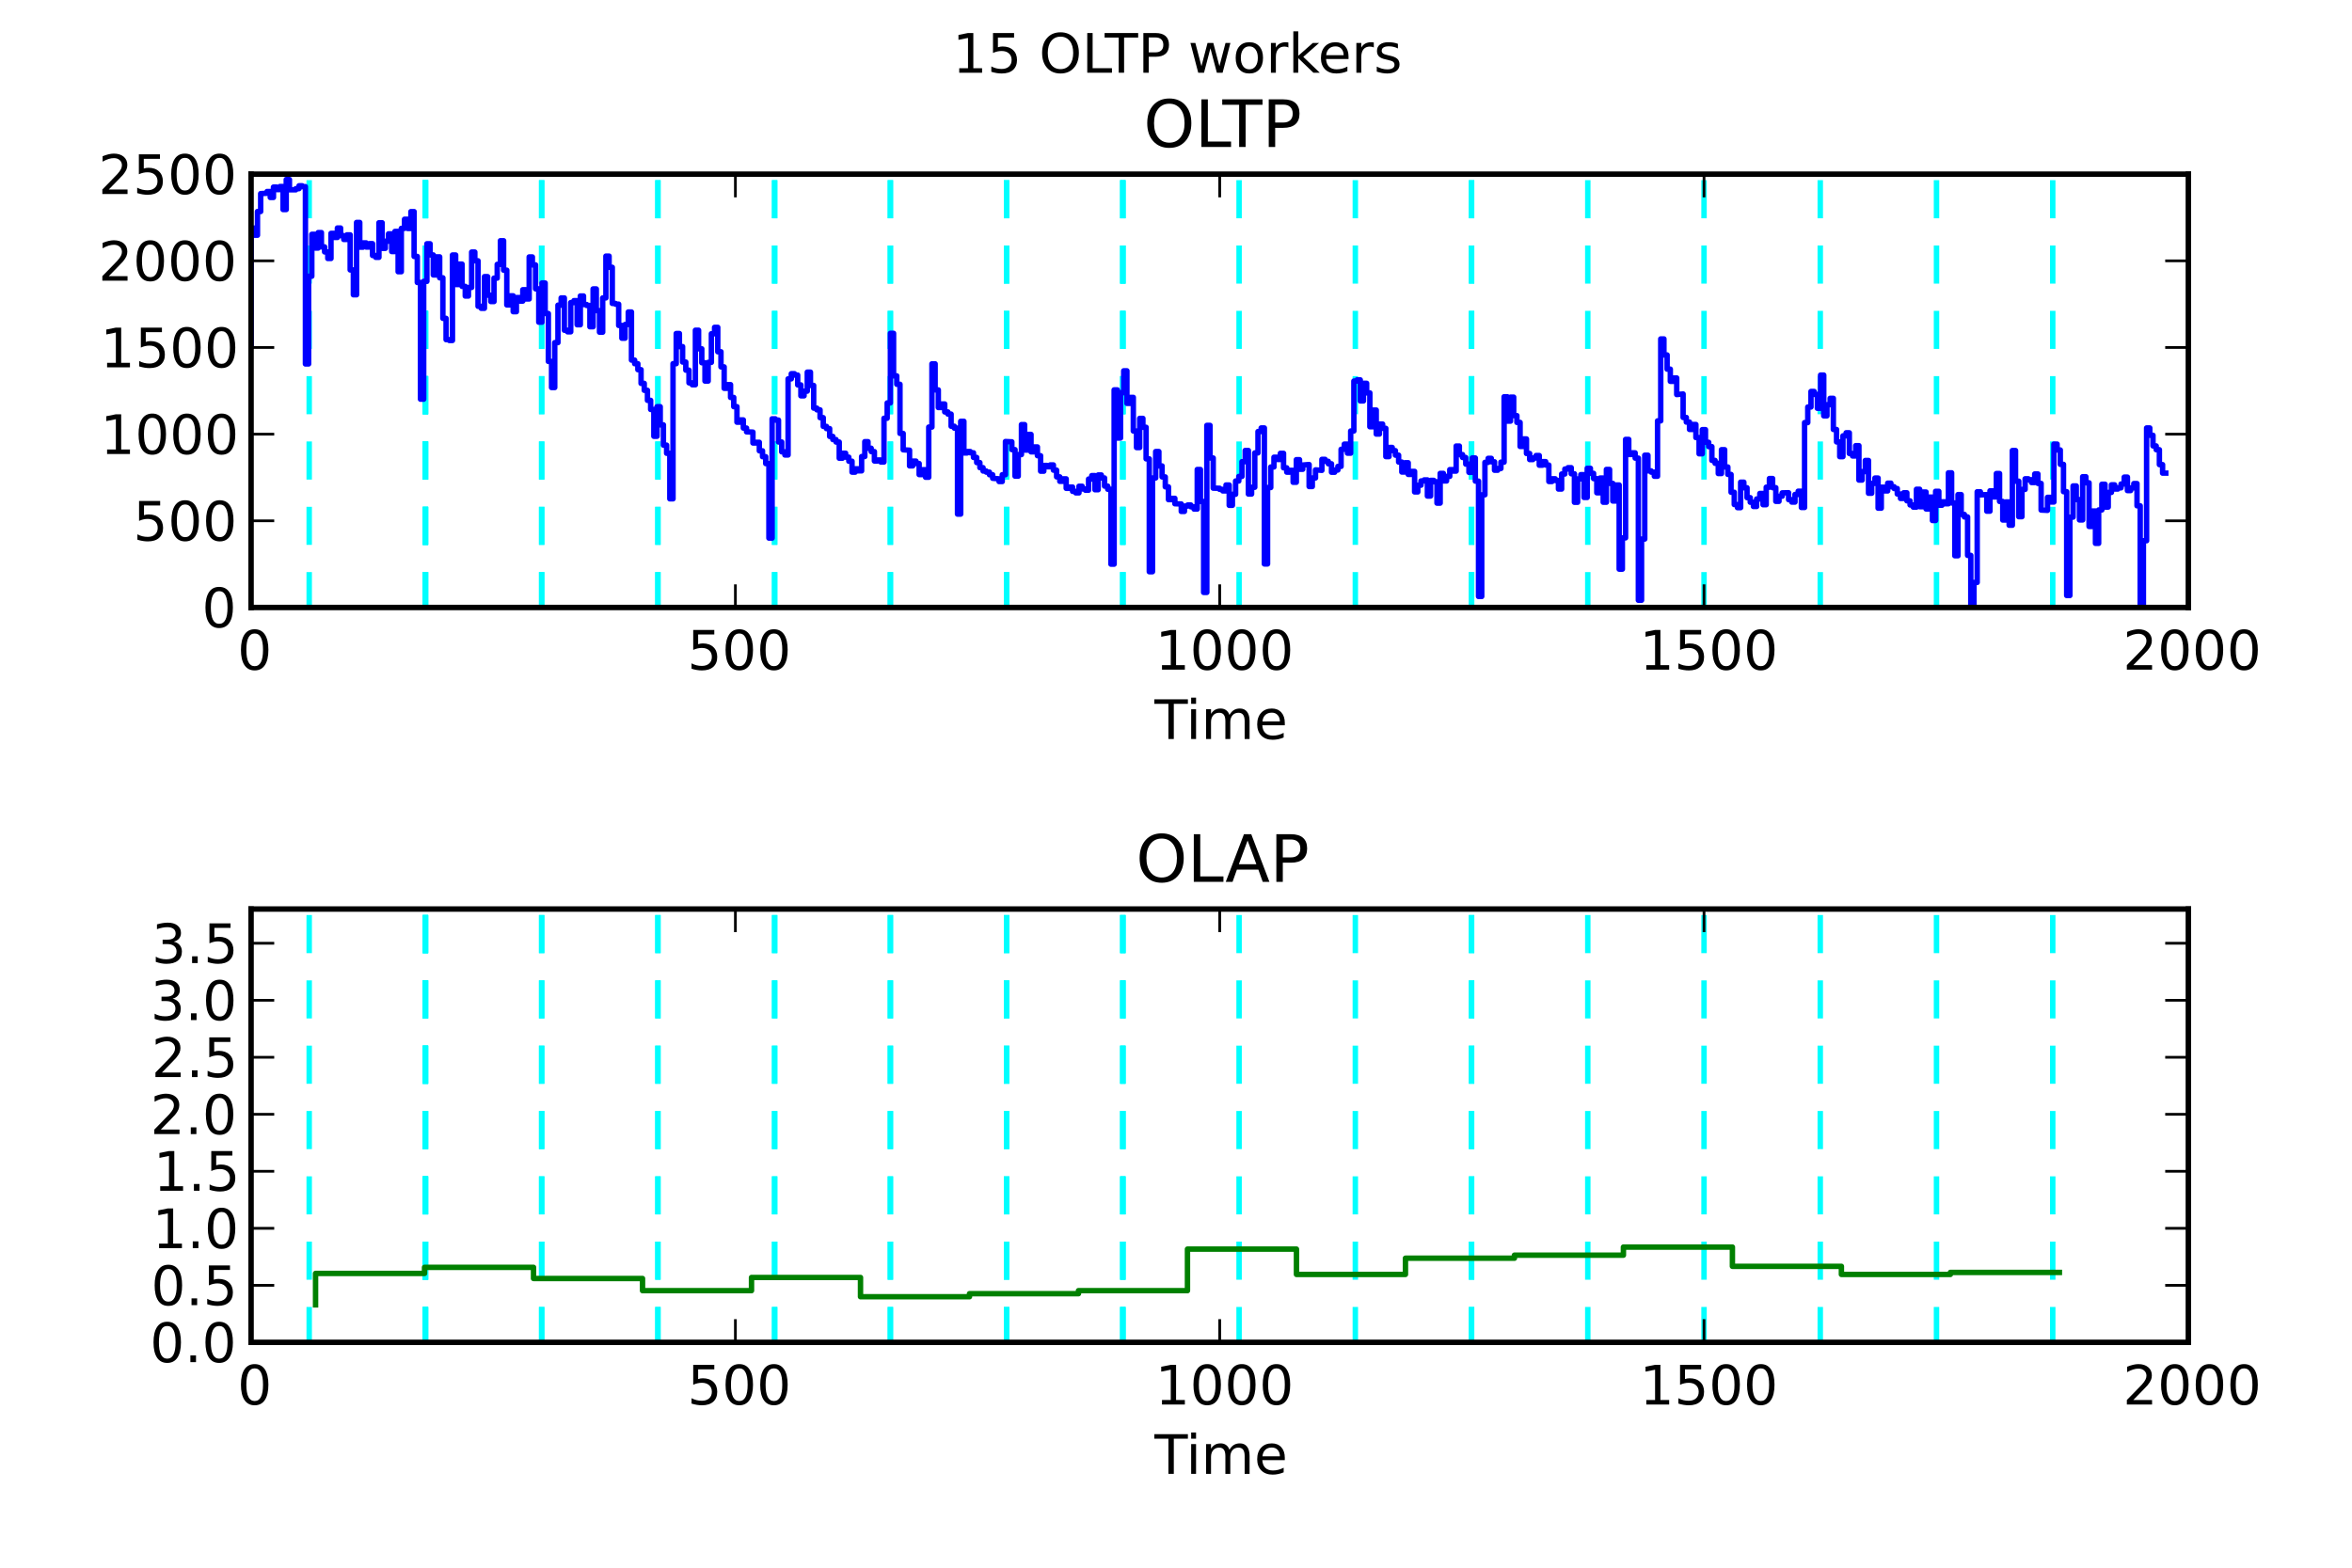<?xml version="1.0" encoding="utf-8" standalone="no"?>
<!DOCTYPE svg PUBLIC "-//W3C//DTD SVG 1.1//EN"
  "http://www.w3.org/Graphics/SVG/1.1/DTD/svg11.dtd">
<!-- Created with matplotlib (http://matplotlib.sourceforge.net/) -->
<svg height="288pt" version="1.1" viewBox="0 0 432 288" width="432pt" xmlns="http://www.w3.org/2000/svg" xmlns:xlink="http://www.w3.org/1999/xlink">
 <defs>
  <style type="text/css">
*{stroke-linecap:square;stroke-linejoin:round;}
  </style>
 </defs>
 <g id="figure_1">
  <g id="patch_1">
   <path d="
M0 288
L432 288
L432 0
L0 0
z
" style="fill:#ffffff;"/>
  </g>
  <g id="axes_1">
   <g id="patch_2">
    <path d="
M46.117 111.6
L401.941 111.6
L401.941 32
L46.117 32
z
" style="fill:#ffffff;"/>
   </g>
   <g id="line2d_1">
    <path clip-path="url(#paafe9ad165)" d="
M56.792 111.6
L56.792 32" style="fill:none;stroke:#00ffff;stroke-dasharray:6,6;stroke-dashoffset:0.0;stroke-linecap:butt;"/>
   </g>
   <g id="line2d_2">
    <path clip-path="url(#paafe9ad165)" d="
M78.142 111.6
L78.142 32" style="fill:none;stroke:#00ffff;stroke-dasharray:6,6;stroke-dashoffset:0.0;stroke-linecap:butt;"/>
   </g>
   <g id="line2d_3">
    <path clip-path="url(#paafe9ad165)" d="
M78.142 111.6
L78.142 32" style="fill:none;stroke:#00ffff;stroke-dasharray:6,6;stroke-dashoffset:0.0;stroke-linecap:butt;"/>
   </g>
   <g id="line2d_4">
    <path clip-path="url(#paafe9ad165)" d="
M78.142 111.6
L78.142 32" style="fill:none;stroke:#00ffff;stroke-dasharray:6,6;stroke-dashoffset:0.0;stroke-linecap:butt;"/>
   </g>
   <g id="line2d_5">
    <path clip-path="url(#paafe9ad165)" d="
M78.142 111.6
L78.142 32" style="fill:none;stroke:#00ffff;stroke-dasharray:6,6;stroke-dashoffset:0.0;stroke-linecap:butt;"/>
   </g>
   <g id="line2d_6">
    <path clip-path="url(#paafe9ad165)" d="
M78.142 111.6
L78.142 32" style="fill:none;stroke:#00ffff;stroke-dasharray:6,6;stroke-dashoffset:0.0;stroke-linecap:butt;"/>
   </g>
   <g id="line2d_7">
    <path clip-path="url(#paafe9ad165)" d="
M99.491 111.6
L99.491 32" style="fill:none;stroke:#00ffff;stroke-dasharray:6,6;stroke-dashoffset:0.0;stroke-linecap:butt;"/>
   </g>
   <g id="line2d_8">
    <path clip-path="url(#paafe9ad165)" d="
M99.491 111.6
L99.491 32" style="fill:none;stroke:#00ffff;stroke-dasharray:6,6;stroke-dashoffset:0.0;stroke-linecap:butt;"/>
   </g>
   <g id="line2d_9">
    <path clip-path="url(#paafe9ad165)" d="
M120.841 111.6
L120.841 32" style="fill:none;stroke:#00ffff;stroke-dasharray:6,6;stroke-dashoffset:0.0;stroke-linecap:butt;"/>
   </g>
   <g id="line2d_10">
    <path clip-path="url(#paafe9ad165)" d="
M120.841 111.6
L120.841 32" style="fill:none;stroke:#00ffff;stroke-dasharray:6,6;stroke-dashoffset:0.0;stroke-linecap:butt;"/>
   </g>
   <g id="line2d_11">
    <path clip-path="url(#paafe9ad165)" d="
M142.28 111.6
L142.28 32" style="fill:none;stroke:#00ffff;stroke-dasharray:6,6;stroke-dashoffset:0.0;stroke-linecap:butt;"/>
   </g>
   <g id="line2d_12">
    <path clip-path="url(#paafe9ad165)" d="
M142.28 111.6
L142.28 32" style="fill:none;stroke:#00ffff;stroke-dasharray:6,6;stroke-dashoffset:0.0;stroke-linecap:butt;"/>
   </g>
   <g id="line2d_13">
    <path clip-path="url(#paafe9ad165)" d="
M163.54 111.6
L163.54 32" style="fill:none;stroke:#00ffff;stroke-dasharray:6,6;stroke-dashoffset:0.0;stroke-linecap:butt;"/>
   </g>
   <g id="line2d_14">
    <path clip-path="url(#paafe9ad165)" d="
M163.54 111.6
L163.54 32" style="fill:none;stroke:#00ffff;stroke-dasharray:6,6;stroke-dashoffset:0.0;stroke-linecap:butt;"/>
   </g>
   <g id="line2d_15">
    <path clip-path="url(#paafe9ad165)" d="
M184.889 111.6
L184.889 32" style="fill:none;stroke:#00ffff;stroke-dasharray:6,6;stroke-dashoffset:0.0;stroke-linecap:butt;"/>
   </g>
   <g id="line2d_16">
    <path clip-path="url(#paafe9ad165)" d="
M184.889 111.6
L184.889 32" style="fill:none;stroke:#00ffff;stroke-dasharray:6,6;stroke-dashoffset:0.0;stroke-linecap:butt;"/>
   </g>
   <g id="line2d_17">
    <path clip-path="url(#paafe9ad165)" d="
M206.238 111.6
L206.238 32" style="fill:none;stroke:#00ffff;stroke-dasharray:6,6;stroke-dashoffset:0.0;stroke-linecap:butt;"/>
   </g>
   <g id="line2d_18">
    <path clip-path="url(#paafe9ad165)" d="
M206.238 111.6
L206.238 32" style="fill:none;stroke:#00ffff;stroke-dasharray:6,6;stroke-dashoffset:0.0;stroke-linecap:butt;"/>
   </g>
   <g id="line2d_19">
    <path clip-path="url(#paafe9ad165)" d="
M206.239 111.6
L206.239 32" style="fill:none;stroke:#00ffff;stroke-dasharray:6,6;stroke-dashoffset:0.0;stroke-linecap:butt;"/>
   </g>
   <g id="line2d_20">
    <path clip-path="url(#paafe9ad165)" d="
M227.588 111.6
L227.588 32" style="fill:none;stroke:#00ffff;stroke-dasharray:6,6;stroke-dashoffset:0.0;stroke-linecap:butt;"/>
   </g>
   <g id="line2d_21">
    <path clip-path="url(#paafe9ad165)" d="
M248.938 111.6
L248.938 32" style="fill:none;stroke:#00ffff;stroke-dasharray:6,6;stroke-dashoffset:0.0;stroke-linecap:butt;"/>
   </g>
   <g id="line2d_22">
    <path clip-path="url(#paafe9ad165)" d="
M270.287 111.6
L270.287 32" style="fill:none;stroke:#00ffff;stroke-dasharray:6,6;stroke-dashoffset:0.0;stroke-linecap:butt;"/>
   </g>
   <g id="line2d_23">
    <path clip-path="url(#paafe9ad165)" d="
M270.287 111.6
L270.287 32" style="fill:none;stroke:#00ffff;stroke-dasharray:6,6;stroke-dashoffset:0.0;stroke-linecap:butt;"/>
   </g>
   <g id="line2d_24">
    <path clip-path="url(#paafe9ad165)" d="
M291.636 111.6
L291.636 32" style="fill:none;stroke:#00ffff;stroke-dasharray:6,6;stroke-dashoffset:0.0;stroke-linecap:butt;"/>
   </g>
   <g id="line2d_25">
    <path clip-path="url(#paafe9ad165)" d="
M312.986 111.6
L312.986 32" style="fill:none;stroke:#00ffff;stroke-dasharray:6,6;stroke-dashoffset:0.0;stroke-linecap:butt;"/>
   </g>
   <g id="line2d_26">
    <path clip-path="url(#paafe9ad165)" d="
M334.335 111.6
L334.335 32" style="fill:none;stroke:#00ffff;stroke-dasharray:6,6;stroke-dashoffset:0.0;stroke-linecap:butt;"/>
   </g>
   <g id="line2d_27">
    <path clip-path="url(#paafe9ad165)" d="
M355.685 111.6
L355.685 32" style="fill:none;stroke:#00ffff;stroke-dasharray:6,6;stroke-dashoffset:0.0;stroke-linecap:butt;"/>
   </g>
   <g id="line2d_28">
    <path clip-path="url(#paafe9ad165)" d="
M377.034 111.6
L377.034 32" style="fill:none;stroke:#00ffff;stroke-dasharray:6,6;stroke-dashoffset:0.0;stroke-linecap:butt;"/>
   </g>
   <g id="line2d_29">
    <path clip-path="url(#paafe9ad165)" d="
M46.117 63.58
L46.117 41.899
L46.704 41.899
L46.704 43.212
L47.291 43.212
L47.291 38.86
L47.879 38.86
L47.879 35.57
L49.053 35.502
L49.053 35.184
L49.64 35.184
L49.64 36.274
L50.227 36.274
L50.227 34.373
L50.814 34.373
L50.814 34.827
L51.401 34.827
L51.401 34.267
L51.988 34.267
L51.988 38.493
L52.575 38.493
L52.575 32.984
L53.163 32.984
L53.163 34.866
L54.337 34.866
L54.337 34.653
L54.924 34.653
L54.924 34.132
L55.511 34.132
L55.511 34.287
L56.098 34.287
L56.098 66.86
L56.685 66.86
L56.685 50.747
L57.272 50.747
L57.272 43.047
L57.859 43.047
L57.859 45.566
L58.447 45.566
L58.447 42.729
L59.034 42.729
L59.034 45.353
L59.621 45.353
L59.621 46.28
L60.208 46.28
L60.208 47.486
L60.795 47.486
L60.795 42.874
L61.382 42.874
L61.382 43.626
L61.969 43.626
L61.969 41.89
L62.556 41.89
L62.556 43.289
L63.143 43.289
L63.143 43.993
L63.73 43.993
L63.73 43.144
L64.318 43.144
L64.318 49.589
L64.905 49.589
L64.905 54.153
L65.492 54.153
L65.492 40.867
L66.079 40.867
L66.079 45.411
L66.666 45.411
L66.666 44.62
L67.253 44.62
L67.253 45.382
L67.84 45.382
L67.84 44.765
L68.427 44.765
L68.427 46.936
L69.014 46.936
L69.014 47.274
L69.602 47.274
L69.602 40.925
L70.189 40.925
L70.189 45.624
L70.776 45.624
L70.776 44.312
L71.363 44.312
L71.363 42.961
L71.95 42.961
L71.95 46.212
L72.537 46.212
L72.537 42.517
L73.124 42.517
L73.124 49.917
L73.711 49.917
L73.711 41.957
L74.299 41.957
L74.299 40.278
L74.886 40.278
L74.886 41.977
L75.473 41.977
L75.473 38.879
L76.06 38.879
L76.06 47.109
L76.647 47.109
L76.647 51.895
L77.234 51.895
L77.234 73.334
L77.821 73.334
L77.821 51.683
L78.408 51.683
L78.408 44.784
L78.995 44.784
L78.995 46.83
L79.582 46.83
L79.582 50.506
L80.17 50.506
L80.17 47.187
L80.757 47.187
L80.757 51.036
L81.344 51.036
L81.344 58.485
L81.931 58.485
L81.931 62.393
L82.518 62.393
L82.518 62.547
L83.105 62.547
L83.105 46.849
L83.692 46.849
L83.692 52.272
L84.279 52.272
L84.279 48.518
L84.866 48.518
L84.866 52.609
L85.454 52.609
L85.454 54.385
L86.041 54.385
L86.041 52.812
L86.628 52.812
L86.628 46.309
L87.215 46.309
L87.215 47.91
L87.802 47.91
L87.802 56.266
L88.389 56.266
L88.389 56.642
L88.976 56.642
L88.976 50.824
L89.563 50.824
L89.563 54.23
L90.15 54.23
L90.15 55.398
L90.737 55.398
L90.737 51.094
L91.325 51.094
L91.325 48.566
L91.912 48.566
L91.912 44.225
L92.499 44.225
L92.499 49.637
L93.086 49.637
L93.086 56.015
L93.673 56.015
L93.673 54.346
L94.26 54.346
L94.26 57.26
L94.847 57.26
L94.847 54.664
L95.434 54.664
L95.434 55.311
L96.022 55.311
L96.022 53.227
L96.609 53.227
L96.609 54.925
L97.196 54.925
L97.196 47.206
L97.783 47.206
L97.783 48.663
L98.37 48.663
L98.37 53.063
L98.957 53.063
L98.957 59.189
L99.544 59.189
L99.544 51.992
L100.131 51.992
L100.131 57.597
L100.718 57.597
L100.718 66.397
L101.306 66.397
L101.306 71.192
L101.893 71.192
L101.893 62.943
L102.48 62.943
L102.48 56.063
L103.067 56.063
L103.067 54.732
L103.654 54.732
L103.654 60.666
L104.241 60.666
L104.241 60.955
L104.828 60.955
L104.828 55.59
L105.415 55.59
L105.415 55.234
L106.002 55.234
L106.002 59.662
L106.59 59.662
L106.59 54.375
L107.177 54.375
L107.177 55.947
L107.764 55.947
L107.764 56.121
L108.351 56.121
L108.351 60.029
L108.938 60.029
L108.938 53.082
L109.525 53.082
L109.525 57.067
L110.112 57.067
L110.112 61.023
L110.699 61.023
L110.699 54.732
L111.286 54.732
L111.286 47.052
L111.874 47.052
L111.874 49.107
L112.461 49.107
L112.461 55.745
L113.048 55.745
L113.048 55.88
L113.635 55.88
L113.635 59.788
L114.222 59.788
L114.222 62.132
L114.809 62.132
L114.809 59.614
L115.396 59.614
L115.396 57.318
L115.983 57.318
L115.983 66.156
L116.57 66.156
L116.57 66.812
L117.157 66.812
L117.157 67.912
L117.745 67.912
L117.745 70.43
L118.332 70.43
L118.332 71.704
L118.919 71.704
L118.919 73.546
L119.506 73.546
L119.506 75.225
L120.093 75.225
L120.093 80.146
L120.68 80.146
L120.68 74.714
L121.267 74.714
L121.267 78.052
L121.854 78.052
L121.854 81.776
L122.441 81.776
L122.441 83.272
L123.029 83.272
L123.029 91.637
L123.616 91.637
L123.616 66.812
L124.203 66.812
L124.203 61.273
L124.79 61.273
L124.79 63.676
L125.377 63.676
L125.377 66.513
L125.964 66.513
L125.964 67.999
L126.551 67.999
L126.551 70.333
L127.138 70.333
L127.138 70.681
L127.725 70.681
L127.725 60.666
L128.313 60.666
L128.313 64.081
L128.9 64.081
L128.9 66.638
L129.487 66.638
L129.487 70.005
L130.074 70.005
L130.074 66.57
L130.661 66.57
L130.661 61.312
L131.248 61.312
L131.248 60.135
L131.835 60.135
L131.835 64.621
L132.422 64.621
L132.422 67.4
L133.009 67.4
L133.009 71.337
L133.597 71.337
L133.597 70.662
L134.184 70.662
L134.184 73.016
L134.771 73.016
L134.771 74.704
L135.358 74.704
L135.358 77.56
L135.945 77.56
L135.945 77.145
L136.532 77.145
L136.532 78.641
L137.119 78.641
L137.119 79.335
L138.293 79.384
L138.293 81.381
L138.881 81.381
L138.881 81.255
L139.468 81.255
L139.468 82.819
L140.055 82.819
L140.055 83.899
L140.642 83.899
L140.642 85.163
L141.229 85.163
L141.229 98.854
L141.816 98.854
L141.816 76.943
L142.403 76.943
L142.403 77.174
L142.99 77.174
L142.99 81.198
L143.577 81.198
L143.577 83.002
L144.165 83.002
L144.165 83.581
L144.752 83.581
L144.752 69.6
L145.339 69.6
L145.339 68.655
L145.926 68.655
L145.926 68.906
L146.513 68.906
L146.513 70.71
L147.1 70.71
L147.1 72.717
L147.687 72.717
L147.687 71.858
L148.274 71.858
L148.274 68.365
L148.861 68.365
L148.861 70.806
L149.449 70.806
L149.449 74.974
L150.036 74.974
L150.036 75.293
L150.623 75.293
L150.623 76.73
L151.21 76.73
L151.21 78.332
L151.797 78.332
L151.797 78.737
L152.384 78.737
L152.384 80.175
L152.971 80.175
L152.971 80.754
L153.558 80.754
L153.558 81.207
L154.145 81.207
L154.145 84.179
L154.733 84.179
L154.733 83.262
L155.32 83.262
L155.32 83.986
L155.907 83.986
L155.907 84.729
L156.494 84.729
L156.494 86.736
L157.081 86.736
L157.081 86.128
L157.668 86.128
L157.668 86.504
L158.255 86.504
L158.255 83.87
L158.842 83.87
L158.842 81.14
L159.429 81.14
L159.429 82.346
L160.017 82.346
L160.017 82.963
L160.604 82.963
L160.604 84.69
L161.191 84.69
L161.191 84.507
L161.778 84.507
L161.778 84.874
L162.365 84.874
L162.365 76.837
L162.952 76.837
L162.952 74.019
L163.539 74.019
L163.539 61.235
L164.126 61.235
L164.126 69.05
L164.713 69.05
L164.713 70.594
L165.301 70.594
L165.301 79.625
L165.888 79.625
L165.888 82.635
L167.062 82.703
L167.062 85.588
L167.649 85.588
L167.649 84.71
L168.236 84.71
L168.236 85.153
L168.823 85.153
L168.823 87.189
L169.41 87.189
L169.41 86.292
L169.997 86.292
L169.997 87.672
L170.585 87.672
L170.585 78.457
L171.172 78.457
L171.172 66.841
L171.759 66.841
L171.759 71.626
L172.346 71.626
L172.346 74.868
L172.933 74.868
L172.933 74.212
L173.52 74.212
L173.52 75.679
L174.107 75.679
L174.107 76.074
L174.694 76.074
L174.694 78.303
L175.281 78.303
L175.281 78.65
L175.868 78.65
L175.868 94.445
L176.456 94.445
L176.456 77.396
L177.043 77.396
L177.043 83.214
L177.63 83.214
L177.63 82.954
L178.217 82.954
L178.217 83.185
L178.804 83.185
L178.804 84.034
L179.391 84.034
L179.391 84.98
L179.978 84.98
L179.978 85.916
L180.565 85.916
L180.565 86.533
L181.152 86.533
L181.152 86.736
L181.74 86.736
L181.74 87.218
L182.327 87.218
L182.327 87.865
L183.501 87.971
L183.501 88.463
L184.088 88.463
L184.088 87.209
L184.675 87.209
L184.675 81.111
L185.849 81.169
L185.849 82.606
L186.436 82.606
L186.436 87.469
L187.024 87.469
L187.024 83.513
L187.611 83.513
L187.611 78.004
L188.198 78.004
L188.198 82.683
L188.785 82.683
L188.785 79.808
L189.372 79.808
L189.372 83.011
L189.959 83.011
L189.959 82.105
L190.546 82.105
L190.546 83.716
L191.133 83.716
L191.133 86.562
L191.72 86.562
L191.72 85.51
L192.308 85.51
L192.308 85.752
L192.895 85.752
L192.895 85.414
L193.482 85.414
L193.482 86.369
L194.069 86.369
L194.069 87.604
L194.656 87.604
L194.656 88.424
L195.243 88.424
L195.243 87.971
L195.83 87.971
L195.83 89.708
L196.417 89.708
L196.417 89.476
L197.004 89.476
L197.004 90.267
L197.592 90.267
L197.592 90.547
L198.179 90.547
L198.179 89.331
L198.766 89.331
L198.766 89.833
L199.353 89.833
L199.353 90.055
L199.94 90.055
L199.94 88.01
L200.527 88.01
L200.527 87.373
L201.114 87.373
L201.114 89.968
L201.701 89.968
L201.701 87.257
L202.288 87.257
L202.288 87.807
L202.876 87.807
L202.876 89.302
L203.463 89.302
L203.463 89.881
L204.05 89.881
L204.05 103.64
L204.637 103.64
L204.637 71.626
L205.224 71.626
L205.224 80.474
L205.811 80.474
L205.811 72.138
L206.398 72.138
L206.398 68.124
L206.985 68.124
L206.985 74.106
L207.572 74.106
L207.572 73.006
L208.16 73.006
L208.16 79.181
L208.747 79.181
L208.747 82.22
L209.334 82.22
L209.334 76.865
L209.921 76.865
L209.921 78.496
L210.508 78.496
L210.508 84.295
L211.095 84.295
L211.095 105.029
L211.682 105.029
L211.682 87.807
L212.269 87.807
L212.269 82.954
L212.856 82.954
L212.856 85.597
L213.444 85.597
L213.444 87.614
L214.031 87.614
L214.031 89.437
L214.618 89.437
L214.618 91.792
L215.205 91.792
L215.205 91.55
L215.792 91.55
L215.792 92.544
L216.966 92.583
L216.966 93.953
L217.553 93.953
L217.553 92.969
L218.14 92.969
L218.14 92.776
L218.728 92.776
L218.728 93.104
L219.315 93.104
L219.315 93.519
L219.902 93.519
L219.902 86.253
L220.489 86.253
L220.489 92.129
L221.076 92.129
L221.076 108.831
L221.663 108.831
L221.663 78.149
L222.25 78.149
L222.25 84.14
L222.837 84.14
L222.837 89.679
L224.012 89.698
L224.012 89.901
L224.599 89.901
L224.599 90.19
L225.186 90.19
L225.186 89.1
L225.773 89.1
L225.773 92.834
L226.36 92.834
L226.36 90.808
L226.947 90.808
L226.947 88.366
L227.534 88.366
L227.534 87.527
L228.121 87.527
L228.121 84.816
L228.708 84.816
L228.708 82.761
L229.295 82.761
L229.295 90.759
L229.883 90.759
L229.883 89.515
L230.47 89.515
L230.47 83.204
L231.057 83.204
L231.057 79.278
L231.644 79.278
L231.644 78.621
L232.231 78.621
L232.231 103.601
L232.818 103.601
L232.818 89.563
L233.405 89.563
L233.405 85.79
L233.992 85.79
L233.992 83.996
L234.579 83.996
L234.579 84.411
L235.167 84.411
L235.167 83.282
L235.754 83.282
L235.754 85.945
L236.341 85.945
L236.341 86.736
L236.928 86.736
L236.928 86.408
L237.515 86.408
L237.515 88.598
L238.102 88.598
L238.102 84.449
L238.689 84.449
L238.689 86.215
L239.276 86.215
L239.276 85.433
L240.451 85.337
L240.451 89.379
L241.038 89.379
L241.038 87.807
L241.625 87.807
L241.625 86.321
L242.799 86.408
L242.799 84.391
L243.386 84.391
L243.386 84.748
L243.973 84.748
L243.973 85.202
L244.56 85.202
L244.56 86.755
L245.147 86.755
L245.147 86.35
L245.735 86.35
L245.735 85.684
L246.322 85.684
L246.322 82.539
L246.909 82.539
L246.909 81.593
L247.496 81.593
L247.496 83.253
L248.083 83.253
L248.083 79.181
L248.67 79.181
L248.67 70.005
L249.257 70.005
L249.257 69.784
L249.844 69.784
L249.844 73.653
L250.431 73.653
L250.431 70.42
L251.019 70.42
L251.019 72.176
L251.606 72.176
L251.606 78.4
L252.193 78.4
L252.193 75.331
L252.78 75.331
L252.78 79.741
L253.367 79.741
L253.367 77.907
L253.954 77.907
L253.954 78.689
L254.541 78.689
L254.541 83.88
L255.128 83.88
L255.128 82.201
L255.715 82.201
L255.715 82.79
L256.303 82.79
L256.303 83.619
L256.89 83.619
L256.89 84.883
L257.477 84.883
L257.477 86.717
L258.064 86.717
L258.064 85.009
L258.651 85.009
L258.651 87.151
L259.238 87.151
L259.238 86.601
L259.825 86.601
L259.825 90.373
L260.412 90.373
L260.412 89.138
L260.999 89.138
L260.999 88.357
L261.587 88.357
L261.587 88.164
L262.174 88.164
L262.174 91.126
L262.761 91.126
L262.761 88.251
L263.348 88.251
L263.348 88.511
L263.935 88.511
L263.935 92.428
L264.522 92.428
L264.522 86.967
L265.109 86.967
L265.109 88.357
L265.696 88.357
L265.696 87.517
L266.283 87.517
L266.283 86.273
L266.871 86.273
L266.871 86.543
L267.458 86.543
L267.458 81.941
L268.045 81.941
L268.045 83.513
L268.632 83.513
L268.632 84.044
L269.219 84.044
L269.219 85.26
L269.806 85.26
L269.806 86.774
L270.393 86.774
L270.393 84.14
L270.98 84.14
L270.98 88.386
L271.567 88.386
L271.567 109.574
L272.155 109.574
L272.155 90.904
L272.742 90.904
L272.742 84.941
L273.329 84.941
L273.329 84.208
L273.916 84.208
L273.916 84.835
L274.503 84.835
L274.503 86.388
L275.09 86.388
L275.09 86.07
L275.677 86.07
L275.677 84.903
L276.264 84.903
L276.264 72.89
L276.851 72.89
L276.851 77.367
L277.439 77.367
L277.439 72.958
L278.026 72.958
L278.026 76.354
L278.613 76.354
L278.613 77.599
L279.2 77.599
L279.2 82.018
L279.787 82.018
L279.787 80.638
L280.374 80.638
L280.374 83.311
L280.961 83.311
L280.961 84.43
L281.548 84.43
L281.548 84.14
L282.135 84.14
L282.135 83.687
L282.723 83.687
L282.723 85.462
L283.31 85.462
L283.31 84.806
L283.897 84.806
L283.897 85.433
L284.484 85.433
L284.484 88.453
L285.071 88.453
L285.071 87.961
L285.658 87.961
L285.658 88.27
L286.245 88.27
L286.245 89.843
L286.832 89.843
L286.832 87.083
L287.419 87.083
L287.419 86.167
L288.006 86.167
L288.006 85.916
L288.594 85.916
L288.594 87.035
L289.181 87.035
L289.181 92.274
L289.768 92.274
L289.768 87.981
L290.355 87.981
L290.355 87.199
L290.942 87.199
L290.942 91.386
L291.529 91.386
L291.529 86.031
L292.116 86.031
L292.116 86.958
L292.703 86.958
L292.703 87.923
L293.29 87.923
L293.29 90.528
L293.878 90.528
L293.878 87.826
L294.465 87.826
L294.465 92.264
L295.052 92.264
L295.052 86.244
L295.639 86.244
L295.639 88.801
L296.226 88.801
L296.226 92.043
L296.813 92.043
L296.813 89.1
L297.4 89.1
L297.4 104.557
L297.987 104.557
L297.987 98.816
L298.574 98.816
L298.574 80.725
L299.162 80.725
L299.162 83.494
L299.749 83.494
L299.749 83.195
L300.336 83.195
L300.336 84.16
L300.923 84.16
L300.923 110.269
L301.51 110.269
L301.51 99.028
L302.097 99.028
L302.097 83.629
L302.684 83.629
L302.684 86.504
L303.271 86.504
L303.271 86.736
L303.858 86.736
L303.858 87.488
L304.446 87.488
L304.446 77.319
L305.033 77.319
L305.033 62.267
L305.62 62.267
L305.62 65.21
L306.207 65.21
L306.207 67.815
L306.794 67.815
L306.794 70.054
L307.381 70.054
L307.381 69.436
L307.968 69.436
L307.968 72.485
L309.142 72.379
L309.142 76.692
L309.73 76.692
L309.73 77.541
L310.317 77.541
L310.317 78.892
L310.904 78.892
L310.904 77.985
L311.491 77.985
L311.491 80.387
L312.078 80.387
L312.078 83.368
L312.665 83.368
L312.665 78.93
L313.252 78.93
L313.252 81.255
L313.839 81.255
L313.839 82.047
L314.426 82.047
L314.426 84.584
L315.014 84.584
L315.014 85.115
L315.601 85.115
L315.601 86.996
L316.188 86.996
L316.188 82.616
L316.775 82.616
L316.775 85.79
L317.362 85.79
L317.362 87.16
L317.949 87.16
L317.949 90.431
L318.536 90.431
L318.536 92.689
L319.123 92.689
L319.123 93.258
L319.71 93.258
L319.71 88.579
L320.298 88.579
L320.298 89.611
L320.885 89.611
L320.885 91.425
L321.472 91.425
L321.472 92.264
L322.059 92.264
L322.059 93.046
L322.646 93.046
L322.646 91.666
L323.233 91.666
L323.233 90.653
L323.82 90.653
L323.82 92.718
L324.407 92.718
L324.407 89.505
L324.994 89.505
L324.994 87.913
L325.582 87.913
L325.582 89.592
L326.169 89.592
L326.169 92.1
L326.756 92.1
L326.756 91.165
L327.343 91.165
L327.343 90.547
L328.517 90.518
L328.517 91.792
L329.104 91.792
L329.104 92.236
L329.691 92.236
L329.691 90.837
L330.278 90.837
L330.278 90.238
L330.866 90.238
L330.866 93.229
L331.453 93.229
L331.453 77.637
L332.04 77.637
L332.04 74.772
L332.627 74.772
L332.627 71.916
L333.214 71.916
L333.214 72.456
L333.801 72.456
L333.801 75.003
L334.388 75.003
L334.388 68.906
L334.975 68.906
L334.975 76.393
L335.562 76.393
L335.562 74.347
L336.15 74.347
L336.15 73.18
L336.737 73.18
L336.737 78.901
L337.324 78.901
L337.324 81.188
L337.911 81.188
L337.911 83.89
L338.498 83.89
L338.498 80.069
L339.085 80.069
L339.085 79.509
L339.672 79.509
L339.672 83.311
L340.259 83.311
L340.259 83.764
L340.846 83.764
L340.846 81.873
L341.434 81.873
L341.434 88.193
L342.021 88.193
L342.021 86.639
L342.608 86.639
L342.608 84.594
L343.195 84.594
L343.195 90.615
L343.782 90.615
L343.782 88.801
L344.369 88.801
L344.369 87.826
L344.956 87.826
L344.956 93.355
L345.543 93.355
L345.543 89.505
L346.13 89.505
L346.13 90.19
L346.717 90.19
L346.717 88.762
L347.305 88.762
L347.305 89.409
L347.892 89.409
L347.892 89.746
L348.479 89.746
L348.479 90.75
L349.066 90.75
L349.066 91.57
L349.653 91.57
L349.653 90.528
L350.24 90.528
L350.24 92.004
L350.827 92.004
L350.827 92.766
L351.414 92.766
L351.414 93.162
L352.001 93.162
L352.001 89.881
L352.589 89.881
L352.589 93.085
L353.176 93.085
L353.176 90.393
L353.763 90.393
L353.763 93.499
L354.35 93.499
L354.35 91.319
L354.937 91.319
L354.937 95.622
L355.524 95.622
L355.524 90.258
L356.111 90.258
L356.111 92.814
L356.698 92.814
L356.698 92.187
L357.285 92.187
L357.285 92.544
L357.873 92.544
L357.873 86.861
L358.46 86.861
L358.46 92.4
L359.047 92.4
L359.047 102.096
L359.634 102.096
L359.634 90.865
L360.221 90.865
L360.221 94.503
L360.808 94.503
L360.808 94.966
L361.395 94.966
L361.395 102.029
L361.982 102.029
L361.982 111.6
L362.569 111.6
L362.569 106.998
L363.157 106.998
L363.157 90.344
L363.744 90.344
L363.744 90.914
L364.918 90.865
L364.918 93.905
L365.505 93.905
L365.505 90.171
L366.092 90.171
L366.092 91.29
L366.679 91.29
L366.679 86.996
L367.266 86.996
L367.266 92.12
L367.853 92.12
L367.853 95.535
L368.441 95.535
L368.441 92.207
L369.028 92.207
L369.028 96.49
L369.615 96.49
L369.615 82.77
L370.202 82.77
L370.202 88.395
L370.789 88.395
L370.789 94.918
L371.376 94.918
L371.376 89.91
L371.963 89.91
L371.963 87.961
L372.55 87.961
L372.55 88.135
L373.137 88.135
L373.137 88.646
L373.725 88.646
L373.725 87.074
L374.312 87.074
L374.312 88.81
L374.899 88.81
L374.899 93.702
L376.073 93.76
L376.073 91.367
L376.66 91.367
L376.66 92.226
L377.247 92.226
L377.247 81.584
L377.834 81.584
L377.834 82.664
L378.421 82.664
L378.421 85.308
L379.009 85.308
L379.009 90.325
L379.596 90.325
L379.596 109.4
L380.183 109.4
L380.183 95.005
L380.77 95.005
L380.77 89.273
L381.357 89.273
L381.357 91.782
L381.944 91.782
L381.944 95.516
L382.531 95.516
L382.531 87.575
L383.118 87.575
L383.118 88.695
L383.705 88.695
L383.705 96.712
L384.293 96.712
L384.293 93.876
L384.88 93.876
L384.88 99.819
L385.467 99.819
L385.467 93.683
L386.054 93.683
L386.054 88.965
L386.641 88.965
L386.641 93.152
L387.228 93.152
L387.228 90.46
L387.815 90.46
L387.815 89.071
L388.402 89.071
L388.402 89.843
L388.989 89.843
L388.989 89.621
L389.577 89.621
L389.577 88.916
L390.164 88.916
L390.164 87.653
L390.751 87.653
L390.751 90.123
L391.338 90.123
L391.338 89.63
L391.925 89.63
L391.925 88.839
L392.512 88.839
L392.512 92.921
L393.099 92.921
L393.099 111.6
L393.686 111.6
L393.686 99.337
L394.273 99.337
L394.273 78.621
L394.861 78.621
L394.861 79.963
L395.448 79.963
L395.448 81.921
L396.035 81.921
L396.035 82.616
L396.622 82.616
L396.622 85.356
L397.209 85.356
L397.209 86.919
L397.796 86.919
L397.796 86.919" style="fill:none;stroke:#0000ff;"/>
   </g>
   <g id="matplotlib.axis_1">
    <g id="xtick_1">
     <g id="line2d_30">
      <defs>
       <path d="
M0 0
L0 -4" id="m0012dd4eef" style="stroke:#000000;stroke-linecap:butt;stroke-width:0.5;"/>
      </defs>
      <g>
       <use style="stroke:#000000;stroke-linecap:butt;stroke-width:0.5;" x="46.117" xlink:href="#m0012dd4eef" y="111.6"/>
      </g>
     </g>
     <g id="line2d_31">
      <defs>
       <path d="
M0 0
L0 4" id="m476344969c" style="stroke:#000000;stroke-linecap:butt;stroke-width:0.5;"/>
      </defs>
      <g>
       <use style="stroke:#000000;stroke-linecap:butt;stroke-width:0.5;" x="46.117" xlink:href="#m476344969c" y="32.0"/>
      </g>
     </g>
     <g id="text_1">
      <!-- 0 -->
      <defs>
       <path d="
M31.781 66.406
Q24.172 66.406 20.328 58.906
Q16.5 51.422 16.5 36.375
Q16.5 21.391 20.328 13.891
Q24.172 6.391 31.781 6.391
Q39.453 6.391 43.281 13.891
Q47.125 21.391 47.125 36.375
Q47.125 51.422 43.281 58.906
Q39.453 66.406 31.781 66.406
M31.781 74.219
Q44.047 74.219 50.516 64.516
Q56.984 54.828 56.984 36.375
Q56.984 17.969 50.516 8.266
Q44.047 -1.422 31.781 -1.422
Q19.531 -1.422 13.062 8.266
Q6.594 17.969 6.594 36.375
Q6.594 54.828 13.062 64.516
Q19.531 74.219 31.781 74.219" id="DejaVuSans-30"/>
      </defs>
      <g transform="translate(43.598 123.022)scale(0.1 -0.1)">
       <use xlink:href="#DejaVuSans-30"/>
      </g>
     </g>
    </g>
    <g id="xtick_2">
     <g id="line2d_32">
      <g>
       <use style="stroke:#000000;stroke-linecap:butt;stroke-width:0.5;" x="135.073" xlink:href="#m0012dd4eef" y="111.6"/>
      </g>
     </g>
     <g id="line2d_33">
      <g>
       <use style="stroke:#000000;stroke-linecap:butt;stroke-width:0.5;" x="135.073" xlink:href="#m476344969c" y="32.0"/>
      </g>
     </g>
     <g id="text_2">
      <!-- 500 -->
      <defs>
       <path d="
M10.797 72.906
L49.516 72.906
L49.516 64.594
L19.828 64.594
L19.828 46.734
Q21.969 47.469 24.109 47.828
Q26.266 48.188 28.422 48.188
Q40.625 48.188 47.75 41.5
Q54.891 34.812 54.891 23.391
Q54.891 11.625 47.562 5.094
Q40.234 -1.422 26.906 -1.422
Q22.312 -1.422 17.547 -0.641
Q12.797 0.141 7.719 1.703
L7.719 11.625
Q12.109 9.234 16.797 8.062
Q21.484 6.891 26.703 6.891
Q35.156 6.891 40.078 11.328
Q45.016 15.766 45.016 23.391
Q45.016 31 40.078 35.438
Q35.156 39.891 26.703 39.891
Q22.75 39.891 18.812 39.016
Q14.891 38.141 10.797 36.281
z
" id="DejaVuSans-35"/>
      </defs>
      <g transform="translate(126.247 123.022)scale(0.1 -0.1)">
       <use xlink:href="#DejaVuSans-35"/>
       <use x="63.623" xlink:href="#DejaVuSans-30"/>
       <use x="127.246" xlink:href="#DejaVuSans-30"/>
      </g>
     </g>
    </g>
    <g id="xtick_3">
     <g id="line2d_34">
      <g>
       <use style="stroke:#000000;stroke-linecap:butt;stroke-width:0.5;" x="224.029" xlink:href="#m0012dd4eef" y="111.6"/>
      </g>
     </g>
     <g id="line2d_35">
      <g>
       <use style="stroke:#000000;stroke-linecap:butt;stroke-width:0.5;" x="224.029" xlink:href="#m476344969c" y="32.0"/>
      </g>
     </g>
     <g id="text_3">
      <!-- 1000 -->
      <defs>
       <path d="
M12.406 8.297
L28.516 8.297
L28.516 63.922
L10.984 60.406
L10.984 69.391
L28.422 72.906
L38.281 72.906
L38.281 8.297
L54.391 8.297
L54.391 0
L12.406 0
z
" id="DejaVuSans-31"/>
      </defs>
      <g transform="translate(212.186 123.022)scale(0.1 -0.1)">
       <use xlink:href="#DejaVuSans-31"/>
       <use x="63.623" xlink:href="#DejaVuSans-30"/>
       <use x="127.246" xlink:href="#DejaVuSans-30"/>
       <use x="190.869" xlink:href="#DejaVuSans-30"/>
      </g>
     </g>
    </g>
    <g id="xtick_4">
     <g id="line2d_36">
      <g>
       <use style="stroke:#000000;stroke-linecap:butt;stroke-width:0.5;" x="312.985" xlink:href="#m0012dd4eef" y="111.6"/>
      </g>
     </g>
     <g id="line2d_37">
      <g>
       <use style="stroke:#000000;stroke-linecap:butt;stroke-width:0.5;" x="312.985" xlink:href="#m476344969c" y="32.0"/>
      </g>
     </g>
     <g id="text_4">
      <!-- 1500 -->
      <g transform="translate(301.142 123.022)scale(0.1 -0.1)">
       <use xlink:href="#DejaVuSans-31"/>
       <use x="63.623" xlink:href="#DejaVuSans-35"/>
       <use x="127.246" xlink:href="#DejaVuSans-30"/>
       <use x="190.869" xlink:href="#DejaVuSans-30"/>
      </g>
     </g>
    </g>
    <g id="xtick_5">
     <g id="line2d_38">
      <g>
       <use style="stroke:#000000;stroke-linecap:butt;stroke-width:0.5;" x="401.941" xlink:href="#m0012dd4eef" y="111.6"/>
      </g>
     </g>
     <g id="line2d_39">
      <g>
       <use style="stroke:#000000;stroke-linecap:butt;stroke-width:0.5;" x="401.941" xlink:href="#m476344969c" y="32.0"/>
      </g>
     </g>
     <g id="text_5">
      <!-- 2000 -->
      <defs>
       <path d="
M19.188 8.297
L53.609 8.297
L53.609 0
L7.328 0
L7.328 8.297
Q12.938 14.109 22.625 23.891
Q32.328 33.688 34.812 36.531
Q39.547 41.844 41.422 45.531
Q43.312 49.219 43.312 52.781
Q43.312 58.594 39.234 62.25
Q35.156 65.922 28.609 65.922
Q23.969 65.922 18.812 64.312
Q13.672 62.703 7.812 59.422
L7.812 69.391
Q13.766 71.781 18.938 73
Q24.125 74.219 28.422 74.219
Q39.75 74.219 46.484 68.547
Q53.219 62.891 53.219 53.422
Q53.219 48.922 51.531 44.891
Q49.859 40.875 45.406 35.406
Q44.188 33.984 37.641 27.219
Q31.109 20.453 19.188 8.297" id="DejaVuSans-32"/>
      </defs>
      <g transform="translate(389.915 123.022)scale(0.1 -0.1)">
       <use xlink:href="#DejaVuSans-32"/>
       <use x="63.623" xlink:href="#DejaVuSans-30"/>
       <use x="127.246" xlink:href="#DejaVuSans-30"/>
       <use x="190.869" xlink:href="#DejaVuSans-30"/>
      </g>
     </g>
    </g>
    <g id="text_6">
     <!-- Time -->
     <defs>
      <path d="
M52 44.188
Q55.375 50.25 60.062 53.125
Q64.75 56 71.094 56
Q79.641 56 84.281 50.016
Q88.922 44.047 88.922 33.016
L88.922 0
L79.891 0
L79.891 32.719
Q79.891 40.578 77.094 44.375
Q74.312 48.188 68.609 48.188
Q61.625 48.188 57.562 43.547
Q53.516 38.922 53.516 30.906
L53.516 0
L44.484 0
L44.484 32.719
Q44.484 40.625 41.703 44.406
Q38.922 48.188 33.109 48.188
Q26.219 48.188 22.156 43.531
Q18.109 38.875 18.109 30.906
L18.109 0
L9.078 0
L9.078 54.688
L18.109 54.688
L18.109 46.188
Q21.188 51.219 25.484 53.609
Q29.781 56 35.688 56
Q41.656 56 45.828 52.969
Q50 49.953 52 44.188" id="DejaVuSans-6d"/>
      <path d="
M9.422 54.688
L18.406 54.688
L18.406 0
L9.422 0
z

M9.422 75.984
L18.406 75.984
L18.406 64.594
L9.422 64.594
z
" id="DejaVuSans-69"/>
      <path d="
M56.203 29.594
L56.203 25.203
L14.891 25.203
Q15.484 15.922 20.484 11.062
Q25.484 6.203 34.422 6.203
Q39.594 6.203 44.453 7.469
Q49.312 8.734 54.109 11.281
L54.109 2.781
Q49.266 0.734 44.188 -0.344
Q39.109 -1.422 33.891 -1.422
Q20.797 -1.422 13.156 6.188
Q5.516 13.812 5.516 26.812
Q5.516 40.234 12.766 48.109
Q20.016 56 32.328 56
Q43.359 56 49.781 48.891
Q56.203 41.797 56.203 29.594
M47.219 32.234
Q47.125 39.594 43.094 43.984
Q39.062 48.391 32.422 48.391
Q24.906 48.391 20.391 44.141
Q15.875 39.891 15.188 32.172
z
" id="DejaVuSans-65"/>
      <path d="
M-0.297 72.906
L61.375 72.906
L61.375 64.594
L35.5 64.594
L35.5 0
L25.594 0
L25.594 64.594
L-0.297 64.594
z
" id="DejaVuSans-54"/>
     </defs>
     <g transform="translate(212.047 135.762)scale(0.1 -0.1)">
      <use xlink:href="#DejaVuSans-54"/>
      <use x="57.959" xlink:href="#DejaVuSans-69"/>
      <use x="85.742" xlink:href="#DejaVuSans-6d"/>
      <use x="183.154" xlink:href="#DejaVuSans-65"/>
     </g>
    </g>
   </g>
   <g id="matplotlib.axis_2">
    <g id="ytick_1">
     <g id="line2d_40">
      <defs>
       <path d="
M0 0
L4 0" id="me8a85f7bf6" style="stroke:#000000;stroke-linecap:butt;stroke-width:0.5;"/>
      </defs>
      <g>
       <use style="stroke:#000000;stroke-linecap:butt;stroke-width:0.5;" x="46.117" xlink:href="#me8a85f7bf6" y="111.6"/>
      </g>
     </g>
     <g id="line2d_41">
      <defs>
       <path d="
M0 0
L-4 0" id="m1a32005dea" style="stroke:#000000;stroke-linecap:butt;stroke-width:0.5;"/>
      </defs>
      <g>
       <use style="stroke:#000000;stroke-linecap:butt;stroke-width:0.5;" x="401.941" xlink:href="#m1a32005dea" y="111.6"/>
      </g>
     </g>
     <g id="text_7">
      <!-- 0 -->
      <g transform="translate(37.078 115.24)scale(0.1 -0.1)">
       <use xlink:href="#DejaVuSans-30"/>
      </g>
     </g>
    </g>
    <g id="ytick_2">
     <g id="line2d_42">
      <g>
       <use style="stroke:#000000;stroke-linecap:butt;stroke-width:0.5;" x="46.117" xlink:href="#me8a85f7bf6" y="95.68"/>
      </g>
     </g>
     <g id="line2d_43">
      <g>
       <use style="stroke:#000000;stroke-linecap:butt;stroke-width:0.5;" x="401.941" xlink:href="#m1a32005dea" y="95.68"/>
      </g>
     </g>
     <g id="text_8">
      <!-- 500 -->
      <g transform="translate(24.466 99.32)scale(0.1 -0.1)">
       <use xlink:href="#DejaVuSans-35"/>
       <use x="63.623" xlink:href="#DejaVuSans-30"/>
       <use x="127.246" xlink:href="#DejaVuSans-30"/>
      </g>
     </g>
    </g>
    <g id="ytick_3">
     <g id="line2d_44">
      <g>
       <use style="stroke:#000000;stroke-linecap:butt;stroke-width:0.5;" x="46.117" xlink:href="#me8a85f7bf6" y="79.76"/>
      </g>
     </g>
     <g id="line2d_45">
      <g>
       <use style="stroke:#000000;stroke-linecap:butt;stroke-width:0.5;" x="401.941" xlink:href="#m1a32005dea" y="79.76"/>
      </g>
     </g>
     <g id="text_9">
      <!-- 1000 -->
      <g transform="translate(18.43 83.4)scale(0.1 -0.1)">
       <use xlink:href="#DejaVuSans-31"/>
       <use x="63.623" xlink:href="#DejaVuSans-30"/>
       <use x="127.246" xlink:href="#DejaVuSans-30"/>
       <use x="190.869" xlink:href="#DejaVuSans-30"/>
      </g>
     </g>
    </g>
    <g id="ytick_4">
     <g id="line2d_46">
      <g>
       <use style="stroke:#000000;stroke-linecap:butt;stroke-width:0.5;" x="46.117" xlink:href="#me8a85f7bf6" y="63.84"/>
      </g>
     </g>
     <g id="line2d_47">
      <g>
       <use style="stroke:#000000;stroke-linecap:butt;stroke-width:0.5;" x="401.941" xlink:href="#m1a32005dea" y="63.84"/>
      </g>
     </g>
     <g id="text_10">
      <!-- 1500 -->
      <g transform="translate(18.43 67.48)scale(0.1 -0.1)">
       <use xlink:href="#DejaVuSans-31"/>
       <use x="63.623" xlink:href="#DejaVuSans-35"/>
       <use x="127.246" xlink:href="#DejaVuSans-30"/>
       <use x="190.869" xlink:href="#DejaVuSans-30"/>
      </g>
     </g>
    </g>
    <g id="ytick_5">
     <g id="line2d_48">
      <g>
       <use style="stroke:#000000;stroke-linecap:butt;stroke-width:0.5;" x="46.117" xlink:href="#me8a85f7bf6" y="47.92"/>
      </g>
     </g>
     <g id="line2d_49">
      <g>
       <use style="stroke:#000000;stroke-linecap:butt;stroke-width:0.5;" x="401.941" xlink:href="#m1a32005dea" y="47.92"/>
      </g>
     </g>
     <g id="text_11">
      <!-- 2000 -->
      <g transform="translate(18.064 51.56)scale(0.1 -0.1)">
       <use xlink:href="#DejaVuSans-32"/>
       <use x="63.623" xlink:href="#DejaVuSans-30"/>
       <use x="127.246" xlink:href="#DejaVuSans-30"/>
       <use x="190.869" xlink:href="#DejaVuSans-30"/>
      </g>
     </g>
    </g>
    <g id="ytick_6">
     <g id="line2d_50">
      <g>
       <use style="stroke:#000000;stroke-linecap:butt;stroke-width:0.5;" x="46.117" xlink:href="#me8a85f7bf6" y="32.0"/>
      </g>
     </g>
     <g id="line2d_51">
      <g>
       <use style="stroke:#000000;stroke-linecap:butt;stroke-width:0.5;" x="401.941" xlink:href="#m1a32005dea" y="32.0"/>
      </g>
     </g>
     <g id="text_12">
      <!-- 2500 -->
      <g transform="translate(18.064 35.64)scale(0.1 -0.1)">
       <use xlink:href="#DejaVuSans-32"/>
       <use x="63.623" xlink:href="#DejaVuSans-35"/>
       <use x="127.246" xlink:href="#DejaVuSans-30"/>
       <use x="190.869" xlink:href="#DejaVuSans-30"/>
      </g>
     </g>
    </g>
   </g>
   <g id="patch_3">
    <path d="
M46.117 32
L401.941 32" style="fill:none;stroke:#000000;"/>
   </g>
   <g id="patch_4">
    <path d="
M401.941 111.6
L401.941 32" style="fill:none;stroke:#000000;"/>
   </g>
   <g id="patch_5">
    <path d="
M46.117 111.6
L401.941 111.6" style="fill:none;stroke:#000000;"/>
   </g>
   <g id="patch_6">
    <path d="
M46.117 111.6
L46.117 32" style="fill:none;stroke:#000000;"/>
   </g>
   <g id="text_13">
    <!-- OLTP -->
    <defs>
     <path d="
M39.406 66.219
Q28.656 66.219 22.328 58.203
Q16.016 50.203 16.016 36.375
Q16.016 22.609 22.328 14.594
Q28.656 6.594 39.406 6.594
Q50.141 6.594 56.422 14.594
Q62.703 22.609 62.703 36.375
Q62.703 50.203 56.422 58.203
Q50.141 66.219 39.406 66.219
M39.406 74.219
Q54.734 74.219 63.906 63.938
Q73.094 53.656 73.094 36.375
Q73.094 19.141 63.906 8.859
Q54.734 -1.422 39.406 -1.422
Q24.031 -1.422 14.812 8.828
Q5.609 19.094 5.609 36.375
Q5.609 53.656 14.812 63.938
Q24.031 74.219 39.406 74.219" id="DejaVuSans-4f"/>
     <path d="
M19.672 64.797
L19.672 37.406
L32.078 37.406
Q38.969 37.406 42.719 40.969
Q46.484 44.531 46.484 51.125
Q46.484 57.672 42.719 61.234
Q38.969 64.797 32.078 64.797
z

M9.812 72.906
L32.078 72.906
Q44.344 72.906 50.609 67.359
Q56.891 61.812 56.891 51.125
Q56.891 40.328 50.609 34.812
Q44.344 29.297 32.078 29.297
L19.672 29.297
L19.672 0
L9.812 0
z
" id="DejaVuSans-50"/>
     <path d="
M9.812 72.906
L19.672 72.906
L19.672 8.297
L55.172 8.297
L55.172 0
L9.812 0
z
" id="DejaVuSans-4c"/>
    </defs>
    <g transform="translate(210.046 27.0)scale(0.12 -0.12)">
     <use xlink:href="#DejaVuSans-4f"/>
     <use x="78.711" xlink:href="#DejaVuSans-4c"/>
     <use x="120.674" xlink:href="#DejaVuSans-54"/>
     <use x="181.758" xlink:href="#DejaVuSans-50"/>
    </g>
   </g>
  </g>
  <g id="axes_2">
   <g id="patch_7">
    <path d="
M46.117 246.6
L401.941 246.6
L401.941 167
L46.117 167
z
" style="fill:#ffffff;"/>
   </g>
   <g id="line2d_52">
    <path clip-path="url(#pe9bd9c4693)" d="
M56.792 246.6
L56.792 167" style="fill:none;stroke:#00ffff;stroke-dasharray:6,6;stroke-dashoffset:0.0;stroke-linecap:butt;"/>
   </g>
   <g id="line2d_53">
    <path clip-path="url(#pe9bd9c4693)" d="
M78.142 246.6
L78.142 167" style="fill:none;stroke:#00ffff;stroke-dasharray:6,6;stroke-dashoffset:0.0;stroke-linecap:butt;"/>
   </g>
   <g id="line2d_54">
    <path clip-path="url(#pe9bd9c4693)" d="
M78.142 246.6
L78.142 167" style="fill:none;stroke:#00ffff;stroke-dasharray:6,6;stroke-dashoffset:0.0;stroke-linecap:butt;"/>
   </g>
   <g id="line2d_55">
    <path clip-path="url(#pe9bd9c4693)" d="
M78.142 246.6
L78.142 167" style="fill:none;stroke:#00ffff;stroke-dasharray:6,6;stroke-dashoffset:0.0;stroke-linecap:butt;"/>
   </g>
   <g id="line2d_56">
    <path clip-path="url(#pe9bd9c4693)" d="
M78.142 246.6
L78.142 167" style="fill:none;stroke:#00ffff;stroke-dasharray:6,6;stroke-dashoffset:0.0;stroke-linecap:butt;"/>
   </g>
   <g id="line2d_57">
    <path clip-path="url(#pe9bd9c4693)" d="
M78.142 246.6
L78.142 167" style="fill:none;stroke:#00ffff;stroke-dasharray:6,6;stroke-dashoffset:0.0;stroke-linecap:butt;"/>
   </g>
   <g id="line2d_58">
    <path clip-path="url(#pe9bd9c4693)" d="
M99.491 246.6
L99.491 167" style="fill:none;stroke:#00ffff;stroke-dasharray:6,6;stroke-dashoffset:0.0;stroke-linecap:butt;"/>
   </g>
   <g id="line2d_59">
    <path clip-path="url(#pe9bd9c4693)" d="
M99.491 246.6
L99.491 167" style="fill:none;stroke:#00ffff;stroke-dasharray:6,6;stroke-dashoffset:0.0;stroke-linecap:butt;"/>
   </g>
   <g id="line2d_60">
    <path clip-path="url(#pe9bd9c4693)" d="
M120.841 246.6
L120.841 167" style="fill:none;stroke:#00ffff;stroke-dasharray:6,6;stroke-dashoffset:0.0;stroke-linecap:butt;"/>
   </g>
   <g id="line2d_61">
    <path clip-path="url(#pe9bd9c4693)" d="
M120.841 246.6
L120.841 167" style="fill:none;stroke:#00ffff;stroke-dasharray:6,6;stroke-dashoffset:0.0;stroke-linecap:butt;"/>
   </g>
   <g id="line2d_62">
    <path clip-path="url(#pe9bd9c4693)" d="
M142.28 246.6
L142.28 167" style="fill:none;stroke:#00ffff;stroke-dasharray:6,6;stroke-dashoffset:0.0;stroke-linecap:butt;"/>
   </g>
   <g id="line2d_63">
    <path clip-path="url(#pe9bd9c4693)" d="
M142.28 246.6
L142.28 167" style="fill:none;stroke:#00ffff;stroke-dasharray:6,6;stroke-dashoffset:0.0;stroke-linecap:butt;"/>
   </g>
   <g id="line2d_64">
    <path clip-path="url(#pe9bd9c4693)" d="
M163.54 246.6
L163.54 167" style="fill:none;stroke:#00ffff;stroke-dasharray:6,6;stroke-dashoffset:0.0;stroke-linecap:butt;"/>
   </g>
   <g id="line2d_65">
    <path clip-path="url(#pe9bd9c4693)" d="
M163.54 246.6
L163.54 167" style="fill:none;stroke:#00ffff;stroke-dasharray:6,6;stroke-dashoffset:0.0;stroke-linecap:butt;"/>
   </g>
   <g id="line2d_66">
    <path clip-path="url(#pe9bd9c4693)" d="
M184.889 246.6
L184.889 167" style="fill:none;stroke:#00ffff;stroke-dasharray:6,6;stroke-dashoffset:0.0;stroke-linecap:butt;"/>
   </g>
   <g id="line2d_67">
    <path clip-path="url(#pe9bd9c4693)" d="
M184.889 246.6
L184.889 167" style="fill:none;stroke:#00ffff;stroke-dasharray:6,6;stroke-dashoffset:0.0;stroke-linecap:butt;"/>
   </g>
   <g id="line2d_68">
    <path clip-path="url(#pe9bd9c4693)" d="
M206.238 246.6
L206.238 167" style="fill:none;stroke:#00ffff;stroke-dasharray:6,6;stroke-dashoffset:0.0;stroke-linecap:butt;"/>
   </g>
   <g id="line2d_69">
    <path clip-path="url(#pe9bd9c4693)" d="
M206.238 246.6
L206.238 167" style="fill:none;stroke:#00ffff;stroke-dasharray:6,6;stroke-dashoffset:0.0;stroke-linecap:butt;"/>
   </g>
   <g id="line2d_70">
    <path clip-path="url(#pe9bd9c4693)" d="
M206.239 246.6
L206.239 167" style="fill:none;stroke:#00ffff;stroke-dasharray:6,6;stroke-dashoffset:0.0;stroke-linecap:butt;"/>
   </g>
   <g id="line2d_71">
    <path clip-path="url(#pe9bd9c4693)" d="
M227.588 246.6
L227.588 167" style="fill:none;stroke:#00ffff;stroke-dasharray:6,6;stroke-dashoffset:0.0;stroke-linecap:butt;"/>
   </g>
   <g id="line2d_72">
    <path clip-path="url(#pe9bd9c4693)" d="
M248.938 246.6
L248.938 167" style="fill:none;stroke:#00ffff;stroke-dasharray:6,6;stroke-dashoffset:0.0;stroke-linecap:butt;"/>
   </g>
   <g id="line2d_73">
    <path clip-path="url(#pe9bd9c4693)" d="
M270.287 246.6
L270.287 167" style="fill:none;stroke:#00ffff;stroke-dasharray:6,6;stroke-dashoffset:0.0;stroke-linecap:butt;"/>
   </g>
   <g id="line2d_74">
    <path clip-path="url(#pe9bd9c4693)" d="
M270.287 246.6
L270.287 167" style="fill:none;stroke:#00ffff;stroke-dasharray:6,6;stroke-dashoffset:0.0;stroke-linecap:butt;"/>
   </g>
   <g id="line2d_75">
    <path clip-path="url(#pe9bd9c4693)" d="
M291.636 246.6
L291.636 167" style="fill:none;stroke:#00ffff;stroke-dasharray:6,6;stroke-dashoffset:0.0;stroke-linecap:butt;"/>
   </g>
   <g id="line2d_76">
    <path clip-path="url(#pe9bd9c4693)" d="
M312.986 246.6
L312.986 167" style="fill:none;stroke:#00ffff;stroke-dasharray:6,6;stroke-dashoffset:0.0;stroke-linecap:butt;"/>
   </g>
   <g id="line2d_77">
    <path clip-path="url(#pe9bd9c4693)" d="
M334.335 246.6
L334.335 167" style="fill:none;stroke:#00ffff;stroke-dasharray:6,6;stroke-dashoffset:0.0;stroke-linecap:butt;"/>
   </g>
   <g id="line2d_78">
    <path clip-path="url(#pe9bd9c4693)" d="
M355.685 246.6
L355.685 167" style="fill:none;stroke:#00ffff;stroke-dasharray:6,6;stroke-dashoffset:0.0;stroke-linecap:butt;"/>
   </g>
   <g id="line2d_79">
    <path clip-path="url(#pe9bd9c4693)" d="
M377.034 246.6
L377.034 167" style="fill:none;stroke:#00ffff;stroke-dasharray:6,6;stroke-dashoffset:0.0;stroke-linecap:butt;"/>
   </g>
   <g id="line2d_80">
    <path clip-path="url(#pe9bd9c4693)" d="
M57.96 239.712
L57.96 233.941
L77.978 233.941
L77.978 232.823
L97.996 232.823
L97.996 234.871
L118.015 234.871
L118.015 237.105
L138.033 237.105
L138.033 234.685
L158.051 234.685
L158.051 238.222
L178.07 238.222
L178.07 237.664
L198.088 237.664
L198.088 237.105
L218.106 237.105
L218.106 229.472
L238.125 229.472
L238.125 234.127
L258.143 234.127
L258.143 231.148
L278.161 231.148
L278.161 230.589
L298.18 230.589
L298.18 229.1
L318.198 229.1
L318.198 232.637
L338.216 232.637
L338.216 234.127
L358.235 234.127
L358.235 233.754
L378.253 233.754" style="fill:none;stroke:#008000;"/>
   </g>
   <g id="matplotlib.axis_3">
    <g id="xtick_6">
     <g id="line2d_81">
      <g>
       <use style="stroke:#000000;stroke-linecap:butt;stroke-width:0.5;" x="46.117" xlink:href="#m0012dd4eef" y="246.6"/>
      </g>
     </g>
     <g id="line2d_82">
      <g>
       <use style="stroke:#000000;stroke-linecap:butt;stroke-width:0.5;" x="46.117" xlink:href="#m476344969c" y="167.0"/>
      </g>
     </g>
     <g id="text_14">
      <!-- 0 -->
      <g transform="translate(43.598 258.022)scale(0.1 -0.1)">
       <use xlink:href="#DejaVuSans-30"/>
      </g>
     </g>
    </g>
    <g id="xtick_7">
     <g id="line2d_83">
      <g>
       <use style="stroke:#000000;stroke-linecap:butt;stroke-width:0.5;" x="135.073" xlink:href="#m0012dd4eef" y="246.6"/>
      </g>
     </g>
     <g id="line2d_84">
      <g>
       <use style="stroke:#000000;stroke-linecap:butt;stroke-width:0.5;" x="135.073" xlink:href="#m476344969c" y="167.0"/>
      </g>
     </g>
     <g id="text_15">
      <!-- 500 -->
      <g transform="translate(126.247 258.022)scale(0.1 -0.1)">
       <use xlink:href="#DejaVuSans-35"/>
       <use x="63.623" xlink:href="#DejaVuSans-30"/>
       <use x="127.246" xlink:href="#DejaVuSans-30"/>
      </g>
     </g>
    </g>
    <g id="xtick_8">
     <g id="line2d_85">
      <g>
       <use style="stroke:#000000;stroke-linecap:butt;stroke-width:0.5;" x="224.029" xlink:href="#m0012dd4eef" y="246.6"/>
      </g>
     </g>
     <g id="line2d_86">
      <g>
       <use style="stroke:#000000;stroke-linecap:butt;stroke-width:0.5;" x="224.029" xlink:href="#m476344969c" y="167.0"/>
      </g>
     </g>
     <g id="text_16">
      <!-- 1000 -->
      <g transform="translate(212.186 258.022)scale(0.1 -0.1)">
       <use xlink:href="#DejaVuSans-31"/>
       <use x="63.623" xlink:href="#DejaVuSans-30"/>
       <use x="127.246" xlink:href="#DejaVuSans-30"/>
       <use x="190.869" xlink:href="#DejaVuSans-30"/>
      </g>
     </g>
    </g>
    <g id="xtick_9">
     <g id="line2d_87">
      <g>
       <use style="stroke:#000000;stroke-linecap:butt;stroke-width:0.5;" x="312.985" xlink:href="#m0012dd4eef" y="246.6"/>
      </g>
     </g>
     <g id="line2d_88">
      <g>
       <use style="stroke:#000000;stroke-linecap:butt;stroke-width:0.5;" x="312.985" xlink:href="#m476344969c" y="167.0"/>
      </g>
     </g>
     <g id="text_17">
      <!-- 1500 -->
      <g transform="translate(301.142 258.022)scale(0.1 -0.1)">
       <use xlink:href="#DejaVuSans-31"/>
       <use x="63.623" xlink:href="#DejaVuSans-35"/>
       <use x="127.246" xlink:href="#DejaVuSans-30"/>
       <use x="190.869" xlink:href="#DejaVuSans-30"/>
      </g>
     </g>
    </g>
    <g id="xtick_10">
     <g id="line2d_89">
      <g>
       <use style="stroke:#000000;stroke-linecap:butt;stroke-width:0.5;" x="401.941" xlink:href="#m0012dd4eef" y="246.6"/>
      </g>
     </g>
     <g id="line2d_90">
      <g>
       <use style="stroke:#000000;stroke-linecap:butt;stroke-width:0.5;" x="401.941" xlink:href="#m476344969c" y="167.0"/>
      </g>
     </g>
     <g id="text_18">
      <!-- 2000 -->
      <g transform="translate(389.915 258.022)scale(0.1 -0.1)">
       <use xlink:href="#DejaVuSans-32"/>
       <use x="63.623" xlink:href="#DejaVuSans-30"/>
       <use x="127.246" xlink:href="#DejaVuSans-30"/>
       <use x="190.869" xlink:href="#DejaVuSans-30"/>
      </g>
     </g>
    </g>
    <g id="text_19">
     <!-- Time -->
     <g transform="translate(212.047 270.762)scale(0.1 -0.1)">
      <use xlink:href="#DejaVuSans-54"/>
      <use x="57.959" xlink:href="#DejaVuSans-69"/>
      <use x="85.742" xlink:href="#DejaVuSans-6d"/>
      <use x="183.154" xlink:href="#DejaVuSans-65"/>
     </g>
    </g>
   </g>
   <g id="matplotlib.axis_4">
    <g id="ytick_7">
     <g id="line2d_91">
      <g>
       <use style="stroke:#000000;stroke-linecap:butt;stroke-width:0.5;" x="46.117" xlink:href="#me8a85f7bf6" y="246.6"/>
      </g>
     </g>
     <g id="line2d_92">
      <g>
       <use style="stroke:#000000;stroke-linecap:butt;stroke-width:0.5;" x="401.941" xlink:href="#m1a32005dea" y="246.6"/>
      </g>
     </g>
     <g id="text_20">
      <!-- 0.0 -->
      <defs>
       <path d="
M10.688 12.406
L21 12.406
L21 0
L10.688 0
z
" id="DejaVuSans-2e"/>
      </defs>
      <g transform="translate(27.538 250.24)scale(0.1 -0.1)">
       <use xlink:href="#DejaVuSans-30"/>
       <use x="63.623" xlink:href="#DejaVuSans-2e"/>
       <use x="95.41" xlink:href="#DejaVuSans-30"/>
      </g>
     </g>
    </g>
    <g id="ytick_8">
     <g id="line2d_93">
      <g>
       <use style="stroke:#000000;stroke-linecap:butt;stroke-width:0.5;" x="46.117" xlink:href="#me8a85f7bf6" y="236.126"/>
      </g>
     </g>
     <g id="line2d_94">
      <g>
       <use style="stroke:#000000;stroke-linecap:butt;stroke-width:0.5;" x="401.941" xlink:href="#m1a32005dea" y="236.126"/>
      </g>
     </g>
     <g id="text_21">
      <!-- 0.5 -->
      <g transform="translate(27.747 239.766)scale(0.1 -0.1)">
       <use xlink:href="#DejaVuSans-30"/>
       <use x="63.623" xlink:href="#DejaVuSans-2e"/>
       <use x="95.41" xlink:href="#DejaVuSans-35"/>
      </g>
     </g>
    </g>
    <g id="ytick_9">
     <g id="line2d_95">
      <g>
       <use style="stroke:#000000;stroke-linecap:butt;stroke-width:0.5;" x="46.117" xlink:href="#me8a85f7bf6" y="225.653"/>
      </g>
     </g>
     <g id="line2d_96">
      <g>
       <use style="stroke:#000000;stroke-linecap:butt;stroke-width:0.5;" x="401.941" xlink:href="#m1a32005dea" y="225.653"/>
      </g>
     </g>
     <g id="text_22">
      <!-- 1.0 -->
      <g transform="translate(27.977 229.292)scale(0.1 -0.1)">
       <use xlink:href="#DejaVuSans-31"/>
       <use x="63.623" xlink:href="#DejaVuSans-2e"/>
       <use x="95.41" xlink:href="#DejaVuSans-30"/>
      </g>
     </g>
    </g>
    <g id="ytick_10">
     <g id="line2d_97">
      <g>
       <use style="stroke:#000000;stroke-linecap:butt;stroke-width:0.5;" x="46.117" xlink:href="#me8a85f7bf6" y="215.179"/>
      </g>
     </g>
     <g id="line2d_98">
      <g>
       <use style="stroke:#000000;stroke-linecap:butt;stroke-width:0.5;" x="401.941" xlink:href="#m1a32005dea" y="215.179"/>
      </g>
     </g>
     <g id="text_23">
      <!-- 1.5 -->
      <g transform="translate(28.186 218.753)scale(0.1 -0.1)">
       <use xlink:href="#DejaVuSans-31"/>
       <use x="63.623" xlink:href="#DejaVuSans-2e"/>
       <use x="95.41" xlink:href="#DejaVuSans-35"/>
      </g>
     </g>
    </g>
    <g id="ytick_11">
     <g id="line2d_99">
      <g>
       <use style="stroke:#000000;stroke-linecap:butt;stroke-width:0.5;" x="46.117" xlink:href="#me8a85f7bf6" y="204.705"/>
      </g>
     </g>
     <g id="line2d_100">
      <g>
       <use style="stroke:#000000;stroke-linecap:butt;stroke-width:0.5;" x="401.941" xlink:href="#m1a32005dea" y="204.705"/>
      </g>
     </g>
     <g id="text_24">
      <!-- 2.0 -->
      <g transform="translate(27.611 208.345)scale(0.1 -0.1)">
       <use xlink:href="#DejaVuSans-32"/>
       <use x="63.623" xlink:href="#DejaVuSans-2e"/>
       <use x="95.41" xlink:href="#DejaVuSans-30"/>
      </g>
     </g>
    </g>
    <g id="ytick_12">
     <g id="line2d_101">
      <g>
       <use style="stroke:#000000;stroke-linecap:butt;stroke-width:0.5;" x="46.117" xlink:href="#me8a85f7bf6" y="194.232"/>
      </g>
     </g>
     <g id="line2d_102">
      <g>
       <use style="stroke:#000000;stroke-linecap:butt;stroke-width:0.5;" x="401.941" xlink:href="#m1a32005dea" y="194.232"/>
      </g>
     </g>
     <g id="text_25">
      <!-- 2.5 -->
      <g transform="translate(27.82 197.871)scale(0.1 -0.1)">
       <use xlink:href="#DejaVuSans-32"/>
       <use x="63.623" xlink:href="#DejaVuSans-2e"/>
       <use x="95.41" xlink:href="#DejaVuSans-35"/>
      </g>
     </g>
    </g>
    <g id="ytick_13">
     <g id="line2d_103">
      <g>
       <use style="stroke:#000000;stroke-linecap:butt;stroke-width:0.5;" x="46.117" xlink:href="#me8a85f7bf6" y="183.758"/>
      </g>
     </g>
     <g id="line2d_104">
      <g>
       <use style="stroke:#000000;stroke-linecap:butt;stroke-width:0.5;" x="401.941" xlink:href="#m1a32005dea" y="183.758"/>
      </g>
     </g>
     <g id="text_26">
      <!-- 3.0 -->
      <defs>
       <path d="
M40.578 39.312
Q47.656 37.797 51.625 33
Q55.609 28.219 55.609 21.188
Q55.609 10.406 48.188 4.484
Q40.766 -1.422 27.094 -1.422
Q22.516 -1.422 17.656 -0.516
Q12.797 0.391 7.625 2.203
L7.625 11.719
Q11.719 9.328 16.594 8.109
Q21.484 6.891 26.812 6.891
Q36.078 6.891 40.938 10.547
Q45.797 14.203 45.797 21.188
Q45.797 27.641 41.281 31.266
Q36.766 34.906 28.719 34.906
L20.219 34.906
L20.219 43.016
L29.109 43.016
Q36.375 43.016 40.234 45.922
Q44.094 48.828 44.094 54.297
Q44.094 59.906 40.109 62.906
Q36.141 65.922 28.719 65.922
Q24.656 65.922 20.016 65.031
Q15.375 64.156 9.812 62.312
L9.812 71.094
Q15.438 72.656 20.344 73.438
Q25.25 74.219 29.594 74.219
Q40.828 74.219 47.359 69.109
Q53.906 64.016 53.906 55.328
Q53.906 49.266 50.438 45.094
Q46.969 40.922 40.578 39.312" id="DejaVuSans-33"/>
      </defs>
      <g transform="translate(27.641 187.398)scale(0.1 -0.1)">
       <use xlink:href="#DejaVuSans-33"/>
       <use x="63.623" xlink:href="#DejaVuSans-2e"/>
       <use x="95.41" xlink:href="#DejaVuSans-30"/>
      </g>
     </g>
    </g>
    <g id="ytick_14">
     <g id="line2d_105">
      <g>
       <use style="stroke:#000000;stroke-linecap:butt;stroke-width:0.5;" x="46.117" xlink:href="#me8a85f7bf6" y="173.284"/>
      </g>
     </g>
     <g id="line2d_106">
      <g>
       <use style="stroke:#000000;stroke-linecap:butt;stroke-width:0.5;" x="401.941" xlink:href="#m1a32005dea" y="173.284"/>
      </g>
     </g>
     <g id="text_27">
      <!-- 3.5 -->
      <g transform="translate(27.85 176.924)scale(0.1 -0.1)">
       <use xlink:href="#DejaVuSans-33"/>
       <use x="63.623" xlink:href="#DejaVuSans-2e"/>
       <use x="95.41" xlink:href="#DejaVuSans-35"/>
      </g>
     </g>
    </g>
   </g>
   <g id="patch_8">
    <path d="
M46.117 167
L401.941 167" style="fill:none;stroke:#000000;"/>
   </g>
   <g id="patch_9">
    <path d="
M401.941 246.6
L401.941 167" style="fill:none;stroke:#000000;"/>
   </g>
   <g id="patch_10">
    <path d="
M46.117 246.6
L401.941 246.6" style="fill:none;stroke:#000000;"/>
   </g>
   <g id="patch_11">
    <path d="
M46.117 246.6
L46.117 167" style="fill:none;stroke:#000000;"/>
   </g>
   <g id="text_28">
    <!-- OLAP -->
    <defs>
     <path d="
M34.188 63.188
L20.797 26.906
L47.609 26.906
z

M28.609 72.906
L39.797 72.906
L67.578 0
L57.328 0
L50.688 18.703
L17.828 18.703
L11.188 0
L0.781 0
z
" id="DejaVuSans-41"/>
    </defs>
    <g transform="translate(208.647 162.0)scale(0.12 -0.12)">
     <use xlink:href="#DejaVuSans-4f"/>
     <use x="78.711" xlink:href="#DejaVuSans-4c"/>
     <use x="136.674" xlink:href="#DejaVuSans-41"/>
     <use x="205.082" xlink:href="#DejaVuSans-50"/>
    </g>
   </g>
  </g>
  <g id="text_29">
   <!-- 15 OLTP workers -->
   <defs>
    <path d="
M30.609 48.391
Q23.391 48.391 19.188 42.75
Q14.984 37.109 14.984 27.297
Q14.984 17.484 19.156 11.844
Q23.344 6.203 30.609 6.203
Q37.797 6.203 41.984 11.859
Q46.188 17.531 46.188 27.297
Q46.188 37.016 41.984 42.703
Q37.797 48.391 30.609 48.391
M30.609 56
Q42.328 56 49.016 48.375
Q55.719 40.766 55.719 27.297
Q55.719 13.875 49.016 6.219
Q42.328 -1.422 30.609 -1.422
Q18.844 -1.422 12.172 6.219
Q5.516 13.875 5.516 27.297
Q5.516 40.766 12.172 48.375
Q18.844 56 30.609 56" id="DejaVuSans-6f"/>
    <path d="
M9.078 75.984
L18.109 75.984
L18.109 31.109
L44.922 54.688
L56.391 54.688
L27.391 29.109
L57.625 0
L45.906 0
L18.109 26.703
L18.109 0
L9.078 0
z
" id="DejaVuSans-6b"/>
    <path id="DejaVuSans-20"/>
    <path d="
M4.203 54.688
L13.188 54.688
L24.422 12.016
L35.594 54.688
L46.188 54.688
L57.422 12.016
L68.609 54.688
L77.594 54.688
L63.281 0
L52.688 0
L40.922 44.828
L29.109 0
L18.5 0
z
" id="DejaVuSans-77"/>
    <path d="
M44.281 53.078
L44.281 44.578
Q40.484 46.531 36.375 47.5
Q32.281 48.484 27.875 48.484
Q21.188 48.484 17.844 46.438
Q14.5 44.391 14.5 40.281
Q14.5 37.156 16.891 35.375
Q19.281 33.594 26.516 31.984
L29.594 31.297
Q39.156 29.25 43.188 25.516
Q47.219 21.781 47.219 15.094
Q47.219 7.469 41.188 3.016
Q35.156 -1.422 24.609 -1.422
Q20.219 -1.422 15.453 -0.562
Q10.688 0.297 5.422 2
L5.422 11.281
Q10.406 8.688 15.234 7.391
Q20.062 6.109 24.812 6.109
Q31.156 6.109 34.562 8.281
Q37.984 10.453 37.984 14.406
Q37.984 18.062 35.516 20.016
Q33.062 21.969 24.703 23.781
L21.578 24.516
Q13.234 26.266 9.516 29.906
Q5.812 33.547 5.812 39.891
Q5.812 47.609 11.281 51.797
Q16.75 56 26.812 56
Q31.781 56 36.172 55.266
Q40.578 54.547 44.281 53.078" id="DejaVuSans-73"/>
    <path d="
M41.109 46.297
Q39.594 47.172 37.812 47.578
Q36.031 48 33.891 48
Q26.266 48 22.188 43.047
Q18.109 38.094 18.109 28.812
L18.109 0
L9.078 0
L9.078 54.688
L18.109 54.688
L18.109 46.188
Q20.953 51.172 25.484 53.578
Q30.031 56 36.531 56
Q37.453 56 38.578 55.875
Q39.703 55.766 41.062 55.516
z
" id="DejaVuSans-72"/>
   </defs>
   <g transform="translate(174.945 13.358)scale(0.1 -0.1)">
    <use xlink:href="#DejaVuSans-31"/>
    <use x="63.623" xlink:href="#DejaVuSans-35"/>
    <use x="127.246" xlink:href="#DejaVuSans-20"/>
    <use x="159.033" xlink:href="#DejaVuSans-4f"/>
    <use x="237.744" xlink:href="#DejaVuSans-4c"/>
    <use x="279.707" xlink:href="#DejaVuSans-54"/>
    <use x="340.791" xlink:href="#DejaVuSans-50"/>
    <use x="401.094" xlink:href="#DejaVuSans-20"/>
    <use x="432.881" xlink:href="#DejaVuSans-77"/>
    <use x="514.668" xlink:href="#DejaVuSans-6f"/>
    <use x="575.85" xlink:href="#DejaVuSans-72"/>
    <use x="616.963" xlink:href="#DejaVuSans-6b"/>
    <use x="671.248" xlink:href="#DejaVuSans-65"/>
    <use x="732.771" xlink:href="#DejaVuSans-72"/>
    <use x="773.885" xlink:href="#DejaVuSans-73"/>
   </g>
  </g>
 </g>
 <defs>
  <clipPath id="pe9bd9c4693">
   <rect height="79.6" width="355.824" x="46.117" y="167.0"/>
  </clipPath>
  <clipPath id="paafe9ad165">
   <rect height="79.6" width="355.824" x="46.117" y="32.0"/>
  </clipPath>
 </defs>
</svg>
